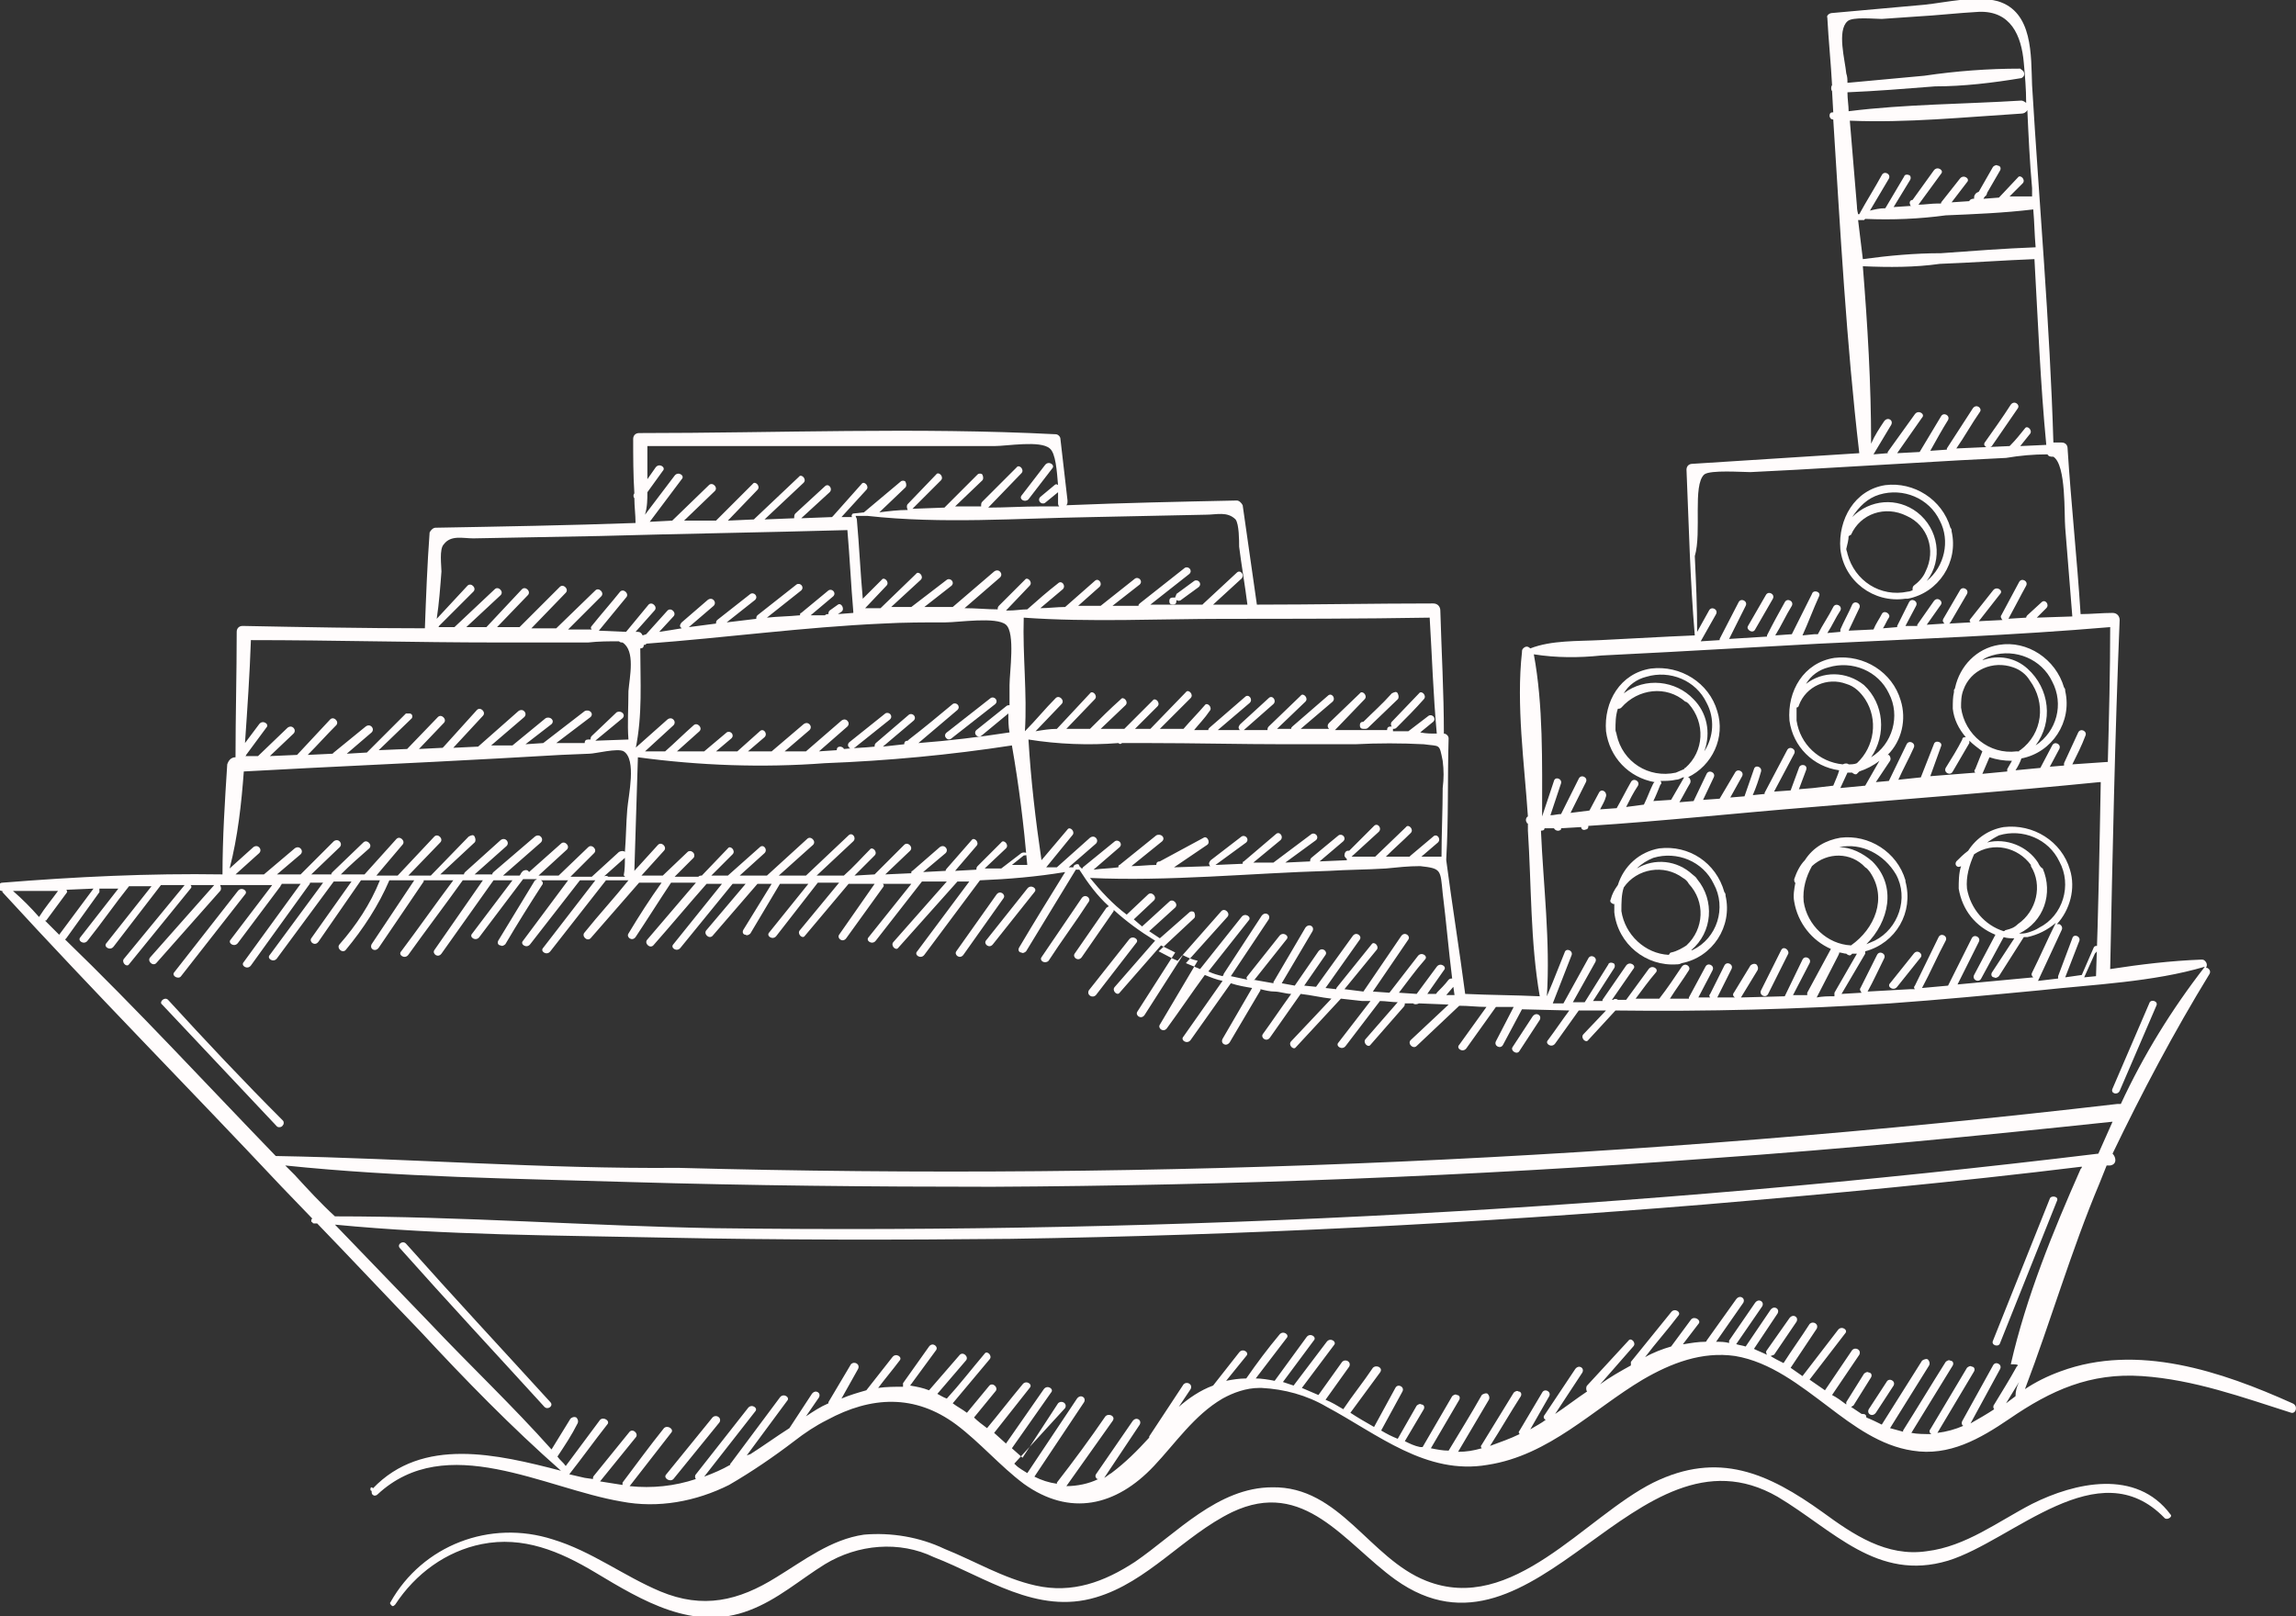 <?xml version="1.0" encoding="utf-8"?>
<!-- Generator: Adobe Illustrator 23.0.6, SVG Export Plug-In . SVG Version: 6.00 Build 0)  -->
<svg version="1.1" id="Layer_1" xmlns="http://www.w3.org/2000/svg" xmlns:xlink="http://www.w3.org/1999/xlink" x="0px" y="0px"
	 viewBox="0 0 194 136.6" style="enable-background:new 0 0 194 136.6;" xml:space="preserve">
<rect x="0" y="0" width="194" height="136.6" fill="#333333" stroke="none"/>
<style type="text/css">
	.st0{fill:#FFFCFC;}
</style>
<title>2</title>
<g id="_12">
	<path class="st0" d="M193.7,118.6c-6-2.7-13.1-5.1-19.6-2.7c-1.1,0.4-2.1,0.9-3,1.5c2.2-5.8,3.9-11.7,6.3-17.4
		c0.2-0.5,0.4-1,0.6-1.5h0.3c0.6-0.1,0.5-0.7,0.2-1c2.5-5.2,5.2-10.3,8.2-15.2c0.1-0.2,0-0.4-0.2-0.5c0,0,0,0-0.1,0
		c0.1-0.2,0.1-0.4-0.1-0.6c-0.1-0.1-0.2-0.1-0.3-0.1c-2.6,0.1-5.1,0.4-7.7,0.8c0.2-9.8,0.4-19.7,0.8-29.5c0-0.3-0.2-0.6-0.6-0.6
		c-0.9,0-1.8,0.1-2.7,0.1c-0.3-4.7-0.8-9.3-1.1-14c0-0.3-0.2-0.5-0.5-0.5c0,0,0,0,0,0h-0.7c-0.3-10.1-1.2-20.2-1.8-30.2
		c-0.1-2.5,0.1-6.2-2.9-7.1c-1.9-0.5-4.3,0.1-6.2,0.3l-7.8,0.7c-0.2,0-0.5,0.2-0.4,0.4c0.1,1.9,0.3,3.8,0.4,5.7
		c-0.1,0.1-0.1,0.4,0,0.5l0.1,1.8h-0.1c-0.3,0-0.3,0.6,0.1,0.6l0,0c0.6,9.4,1.1,18.8,2.2,28.2L143,39.2c-0.3,0-0.5,0.2-0.5,0.5
		c0,0,0,0,0,0c0.2,4.7,0.3,9.3,0.7,14l-2.2,0.1l-5.8,0.3c-1.9,0.1-4.1,0-5.9,0.7l0,0c-0.2-0.2-0.4-0.2-0.6,0
		c-0.1,0.1-0.1,0.2-0.1,0.3c-0.5,4.5,0.2,9.4,0.5,13.9c-0.2,0.1-0.2,0.4-0.1,0.5c0,0.1,0.1,0.1,0.1,0.1c0,0.2,0,0.4,0,0.6
		c0.3,4.6,0.2,9.4,1,14c-2.1-0.1-4.2-0.1-6.3-0.2c-0.5-3.8-1.1-7.5-1.6-11.3c0,0,0-0.1,0-0.1c0.2-3.4,0.1-6.8,0.2-10.2
		c0-0.2-0.2-0.4-0.4-0.4c0,0,0,0,0,0l0,0c0-3.5-0.2-6.9-0.3-10.4c0-0.3-0.2-0.6-0.6-0.6c-5,0-10,0.1-14.9,0.1l0,0
		c-0.4-2.8-0.8-5.6-1.2-8.4c-0.1-0.2-0.3-0.4-0.5-0.4c-4.8,0.1-9.6,0.2-14.4,0.4c0.1-0.1,0.1-0.2,0.1-0.4c-0.2-1.7-0.4-3.5-0.6-5.2
		c0-0.2-0.2-0.4-0.4-0.4c-11.7-0.6-23.5-0.1-35.2-0.1c-0.3,0-0.5,0.2-0.5,0.5c0,1.5,0,3,0.1,4.6l0,0c-0.1,0.1-0.1,0.3,0,0.4
		c0,0,0,0,0,0c0,0.7,0.1,1.4,0.1,2.1c-5.6,0.2-11.3,0.3-16.9,0.4c-0.2,0-0.4,0.2-0.5,0.4c-0.2,2.7-0.3,5.4-0.4,8.1
		c-5.1,0-10.3-0.1-15.4-0.2c-0.3,0-0.5,0.2-0.5,0.5C20,57,19.9,60.5,19.9,64l0,0c-0.4,0-0.6,0.3-0.7,0.6c-0.2,3.1-0.4,6.2-0.4,9.3
		c-6.2-0.1-12.4,0.2-18.6,0.7c-0.4,0-0.5,0.7,0,0.7l0,0c0,0.1,0,0.1,0.1,0.2C8,83.9,16,92,23.8,100.3l2.6,2.7l0,0
		c-0.1,0-0.1,0.1-0.1,0.2c0,0.1,0.1,0.1,0.1,0.1l0,0c0,0.1,0.1,0.1,0.2,0.1h0.2c2.9,3,5.8,6.1,8.7,9.1c3.8,4.1,7.7,8.1,11.9,11.8
		c-5.4-1.4-11.7-2.9-15.9,1.5c0-0.1-0.1-0.1-0.1-0.1c-0.1,0-0.1,0.1-0.1,0.2c0,0.1,0.1,0.1,0.1,0.1c0,0.2,0,0.3,0.2,0.4
		c0.1,0,0.2,0,0.3-0.1c5.8-5.4,14.1-0.5,20.6,0.6c3.1,0.6,6.3,0,9.1-1.4c1.9-1.1,3.8-2.4,5.5-3.7l0,0c0.9-0.7,1.8-1.3,2.8-1.8
		c3.7-2,7.4-2.2,10.9,0.4c2,1.5,3.7,3.5,5.7,5c3.9,2.8,7.8,1.9,11-1.5c1.8-1.9,3.4-4.3,5.8-5.7c0.9-0.5,2-0.9,3.1-0.9
		c0.1,0,0.1,0,0.2,0c1.9,0.1,3.8,0.6,5.5,1.6c4.3,2.3,8.4,5.8,13.6,4.9c5.2-0.8,8.9-4.7,13.1-7.2c2.4-1.4,5-2.4,7.8-2
		c3,0.5,5.5,2.5,7.9,4.3c2.1,1.6,4.4,3.3,7.1,3.7c3.1,0.5,5.7-1,8.2-2.7c3.5-2.4,6.8-3.9,11.2-3.6s8.5,1.8,12.6,3.1
		C194,119.5,194.2,118.8,193.7,118.6z M156.1,7.8c2.4-0.1,4.9-0.3,7.4-0.5c2.4,0,4.9-0.3,7.3-0.7c0.2-0.1,0.3-0.3,0.2-0.5
		c0-0.1-0.2-0.2-0.3-0.3c-2.7,0-5.4,0.2-8.1,0.6c-2.2,0.2-4.3,0.4-6.5,0.6c0-0.3,0-0.5-0.1-0.8c-0.1-1.1-0.8-3.6,0.1-4.4
		c0.4-0.4,2.3-0.2,2.9-0.2l2.9-0.2c1.8-0.1,3.5-0.3,5.3-0.4c2.7-0.1,3.6,2,3.8,4.3c0.1,1.1,0.2,2.2,0.2,3.4
		c-0.1-0.1-0.3-0.2-0.4-0.2c-4.8,0.3-9.8,0.3-14.6,0.9C156.2,8.9,156.1,8.4,156.1,7.8z M156.9,17.4c-0.2-2.4-0.4-4.8-0.6-7.2
		c4.8,0.2,9.7-0.3,14.5-0.6c0.2,0,0.4-0.1,0.5-0.3c0.1,2.2,0.2,4.4,0.4,6.6c0,0.2,0,0.4,0,0.7c-0.6,0-1.3,0-1.9,0l1.1-1.1
		c0.3-0.3-0.2-0.8-0.4-0.5l-1.6,1.7l-1.3,0.1c0-0.1,0.1-0.1,0.1-0.2c0.1,0,0.2-0.2,0.2-0.3l1.1-1.9c0.1-0.2,0-0.4-0.2-0.4
		c-0.1-0.1-0.3,0-0.4,0.1l-1.2,2.1l-0.2,0.1c-0.1,0.1-0.2,0.2-0.2,0.4c0,0,0,0,0,0.1l0,0h-0.1c-0.1,0-0.3,0.1-0.3,0.2l-1.5,0.1
		l1.3-1.7c0.3-0.3-0.3-0.7-0.6-0.3l-1.5,1.9c0,0-0.1,0.1-0.1,0.2h-0.3c-0.5,0-1.1,0.1-1.6,0.1l1.9-2.6c0.3-0.3-0.3-0.7-0.6-0.3
		l-1.8,2.5c-0.2,0-0.3,0.2-0.2,0.4c0,0,0,0.1,0.1,0.1l-1.5,0.1c0.5-0.8,0.9-1.5,1.4-2.3c0.1-0.2,0-0.4-0.1-0.4
		c-0.2-0.1-0.4,0-0.4,0.1l-1.6,2.7c-0.5,0-0.9,0.1-1.3,0.2l1.6-2.7c0.2-0.4-0.4-0.7-0.6-0.3c-0.6,1.1-1.3,2.2-1.9,3.3l0,0H157
		C156.9,17.7,156.9,17.5,156.9,17.4z M157,18.6h0.1h0.1h0.1h0.1h0.1l0,0c0,0,0.1-0.1,0.1-0.1c2.3,0.1,4.6,0,6.8-0.3
		c2.4-0.1,4.9-0.2,7.4-0.5c0.1,1.1,0.1,2.1,0.2,3.2c-2.6,0.1-5.3,0.3-8,0.5c-2.2,0-4.4,0.2-6.6,0.5L157,18.6z M157.4,22.5
		c2.2,0.1,4.4,0.1,6.5-0.2c2.7-0.1,5.4-0.3,8-0.4c0.3,5.3,0.5,10.5,1,15.7l-2.2,0.1l0.8-1c0.3-0.3-0.2-0.8-0.4-0.5
		c-0.4,0.5-0.8,1-1.2,1.4c0,0,0,0-0.1,0.1l-4.5,0.2c0.7-1,1.3-2.1,2-3.1c0.2-0.3-0.3-0.7-0.6-0.3c-0.7,1.1-1.5,2.3-2.2,3.4
		c0,0,0,0.1,0,0.1l-1.4,0.1c0.5-0.9,1-1.8,1.5-2.6c0.2-0.4-0.4-0.7-0.6-0.3l-1.8,3l-1.9,0.1l2.1-3c0.3-0.3-0.3-0.7-0.6-0.3l-2.3,3.2
		c0,0,0,0.1,0,0.1l-1.2,0.1l1.5-2.5c0.2-0.4-0.3-0.7-0.6-0.3c-0.4,0.6-0.8,1.2-1.1,1.9C158.1,32.4,157.8,27.5,157.4,22.5L157.4,22.5
		z M144,40.1c0.5-0.4,3.2-0.2,3.9-0.2l3.9-0.2l6.9-0.4l6.9-0.4l3.9-0.2c1.2-0.2,2.3-0.3,3.5-0.3c0.1,0.2,0.3,0.2,0.5,0.2
		c1.1,0.7,0.9,4.9,1,6c0.2,2.5,0.4,5,0.6,7.5l0,0l-3,0.1l0.8-0.8c0.3-0.3-0.1-0.8-0.4-0.5l-1.2,1.1c0,0-0.1,0.1-0.1,0.2l-1.6,0.1
		h0.1c0.5-0.9,1-1.9,1.5-2.8c0.2-0.4-0.4-0.7-0.6-0.3l-1.5,2.8c-0.1,0.1,0,0.3,0.1,0.4l-2,0.1l1.8-2.3c0.3-0.3-0.3-0.7-0.6-0.3
		l-1.9,2.4c-0.1,0.1-0.1,0.2,0,0.3l-1.8,0.1c0,0,0.1-0.1,0.1-0.1l1.4-2.4c0.2-0.4-0.4-0.7-0.6-0.3l-1.4,2.4c-0.1,0.2,0,0.3,0.1,0.4
		c0,0,0,0,0,0l-1.5,0.1l1.2-1.7c0.2-0.3-0.3-0.7-0.6-0.3c-0.5,0.7-0.9,1.3-1.4,2c0,0,0,0.1,0,0.1h-1c0.3-0.6,0.6-1.1,0.9-1.7
		c0.2-0.4-0.4-0.7-0.6-0.3l-1,2c0,0,0,0.1,0,0.1l-1.2,0.1c0.2-0.3,0.3-0.6,0.5-0.9s-0.4-0.7-0.6-0.3s-0.5,0.8-0.7,1.3l-2.1,0.1
		c0.3-0.6,0.6-1.3,0.9-1.9c0.2-0.4-0.4-0.7-0.6-0.3c-0.3,0.7-0.7,1.4-1,2.1c0,0,0,0.1,0,0.2l-1.1,0.1c0.4-0.6,0.7-1.3,1.1-1.9
		c0.2-0.4-0.4-0.7-0.6-0.3c-0.4,0.8-0.9,1.5-1.3,2.3h-0.3l-1,0.1c0.5-1.1,0.9-2.2,1.4-3.3c0.2-0.4-0.5-0.6-0.6-0.2l-1.7,3.4
		l-1.4,0.1c0.5-0.8,0.9-1.7,1.4-2.5c0.2-0.4-0.4-0.7-0.6-0.3c-0.5,0.9-1,1.8-1.5,2.8c0,0,0,0.1,0,0.1l-3.2,0.2l1.4-2.8
		c0.2-0.4-0.4-0.7-0.6-0.3l-1.6,3.1c0,0,0,0.1,0,0.1l-1.6,0.1l1.3-2.3c0.2-0.4-0.4-0.7-0.6-0.3l-1,1.8c0-2.1-0.1-4.3-0.2-6.4
		C143.8,45,143,41,144,40.1z M129.6,55.3c1.9,0.3,3.8,0.3,5.7,0.1l5.8-0.3l12.6-0.7c8.2-0.4,16.4-0.7,24.6-1.4
		c0,3.8-0.1,7.6-0.2,11.4h-0.1l-2.9,0.2c0.4-0.8,0.8-1.6,1.1-2.4c0.2-0.4-0.4-0.7-0.6-0.3c-0.4,0.9-0.8,1.7-1.2,2.6
		c0,0.1,0,0.2,0,0.2l-1.2,0.1l0.8-1.5c0.2-0.4-0.4-0.7-0.6-0.3c-0.3,0.6-0.7,1.3-1,1.9l-2.1,0.2c0.2-0.3,0.4-0.7,0.5-1l0,0
		c2.6-0.5,4.3-3.1,3.7-5.7c0-0.1,0-0.2-0.1-0.3c-0.7-2.4-3.1-4-5.5-3.6c-1.9,0.3-3.3,1.8-3.7,3.6c0,0.1-0.1,0.2-0.1,0.2
		c0,0.1,0,0.1,0,0.2c-0.1,0.4-0.1,0.9-0.1,1.3c0,0,0,0,0,0.1l0,0c0.1,0.9,0.5,1.7,1.1,2.4c-0.1,0-0.3,0-0.3,0.2
		c-0.4,0.8-0.9,1.6-1.4,2.4c-0.2,0.4,0.4,0.7,0.6,0.3l1.4-2.4c0-0.1,0-0.1,0-0.2c0.3,0.3,0.7,0.6,1.1,0.9l-0.6,1.5
		c-0.1,0.1-0.1,0.2,0,0.3l-3.8,0.3l0.9-2.5c0.2-0.4-0.5-0.6-0.6-0.2l-1.1,2.8l-1.9,0.2c0.4-0.9,0.9-1.8,1.3-2.7
		c0.2-0.4-0.4-0.7-0.6-0.3l-1.5,3.1l-1.1,0.1l1.2-1.8c0.1-0.2,0-0.4-0.1-0.5c0,0-0.1,0-0.1,0c1.2-1.2,1.6-3,1.1-4.6
		c-0.7-2.4-3.1-3.9-5.6-3.6c-2.6,0.4-4,2.8-3.8,5.3l0,0l0,0c0.3,2.2,2,3.9,4.2,4.2c-0.1,0.4-0.3,0.8-0.5,1.3l-1.7,0.2l-1.2,0.1
		c0.2-0.5,0.4-1.1,0.6-1.6s-0.5-0.6-0.6-0.2l-0.7,1.9l-1.4,0.1l1.7-3.2c0.2-0.4-0.4-0.7-0.6-0.3l-1.9,3.6c0,0,0,0.1,0,0.1l-1,0.1
		c0.3-0.7,0.5-1.3,0.7-2c0.1-0.4-0.5-0.6-0.6-0.2l-0.8,2.3l-1.2,0.1l1-1.8c0.2-0.4-0.4-0.7-0.6-0.3l-1.3,2.2l-1.4,0.1l0.9-1.9
		c0.2-0.4-0.4-0.7-0.6-0.3l-1.1,2.3l-1.2,0.1c0.3-0.5,0.6-1.1,0.9-1.6c0.1-0.2,0-0.4-0.1-0.5c0,0,0,0-0.1,0c2.1-1,3.2-3.4,2.5-5.6
		c-0.7-2.4-3.1-3.9-5.6-3.6c-2.6,0.4-4,2.8-3.8,5.3l0,0l0,0c0.3,2.2,1.9,3.9,4.1,4.3c0,0-0.1,0.1-0.1,0.1c-0.3,0.6-0.5,1.2-0.8,1.8
		l-1.5,0.2c0.3-0.6,0.6-1.2,1-1.8c0.2-0.4-0.4-0.7-0.6-0.3c-0.4,0.7-0.8,1.5-1.2,2.2l-1.4,0.1c0.2-0.4,0.4-0.7,0.5-1.1
		s-0.4-0.7-0.6-0.3l-0.8,1.5l-1.6,0.2l1.3-2.6c0.2-0.4-0.4-0.7-0.6-0.3l-1.5,3c-0.3,0-0.6,0.1-0.9,0.1c0.3-0.9,0.6-1.8,0.9-2.7
		c0.1-0.4-0.5-0.6-0.6-0.2l-1,3C130.3,64.4,130.4,59.6,129.6,55.3z M176.9,80.1l-1,2.3l-1.4,0.2l1.2-3.1c0.1-0.4-0.5-0.6-0.6-0.2
		l-1.2,3.2c0,0,0,0.1,0,0.2l-1.7,0.2l0,0l2-4.3c0.1-0.2,0-0.4-0.2-0.5c-0.1,0-0.1,0-0.2,0c1.1-1.2,1.6-3,1.1-4.6
		c-0.7-2.4-3.1-3.9-5.6-3.6c-1.2,0.2-2.3,0.9-3,2c-0.4,0.3-0.7,0.6-1,0.9c-0.2,0.3,0.1,0.6,0.4,0.4c-0.2,0.6-0.2,1.3-0.2,1.9l0,0
		l0,0c0.3,1.8,1.4,3.2,3.1,3.9l-1.8,3.4c-0.2,0.4,0.4,0.7,0.6,0.3l1.9-3.5c0.3,0.1,0.6,0.1,0.9,0.1l-1.9,2.9c-0.1,0.2,0,0.4,0.2,0.4
		c0.1,0.1,0.3,0,0.4-0.1l2.1-3.3h0.3c0.9-0.2,1.7-0.6,2.4-1.2c-0.7,1.4-1.3,2.8-2,4.2c-0.1,0.2,0,0.3,0.1,0.4
		c-2.1,0.2-4.3,0.4-6.4,0.6l1.8-3.6c0.2-0.4-0.4-0.7-0.6-0.3l-2,4l-2.2,0.2c0.7-1.3,1.3-2.7,2-4c0.2-0.4-0.4-0.7-0.6-0.3l-2,4.1
		c-0.1,0.1-0.1,0.2,0,0.3h-0.4l-3.6,0.2l0,0c0.5-0.9,0.9-1.8,1.4-2.8c0.2-0.4-0.4-0.7-0.6-0.3l-1.4,2.8c-0.1,0.1,0,0.3,0.1,0.4
		l-1.7,0.1l2-3.4c0-0.1,0-0.1,0-0.2c2.6-0.7,4.1-3.3,3.4-5.9c0,0,0-0.1,0-0.1c-0.7-2.4-3.1-3.9-5.5-3.6c-1.2,0.2-2.3,0.8-3,1.9
		c-0.4,0.4-0.7,1-0.9,1.6c0,0.1,0,0.3,0.1,0.3c-0.1,0.5-0.2,1.1-0.1,1.6l0,0l0,0c0.3,1.8,1.5,3.3,3.1,4l0,0l-2,3.7
		c0,0.1,0,0.1,0,0.2h-1.2l1.4-2.7c0.2-0.4-0.4-0.7-0.6-0.3l-1.5,3.1l0,0l-3.7,0.1l0,0l1.4-2.3c0.1-0.2,0-0.4-0.1-0.5
		c-0.2-0.1-0.4,0-0.5,0.1l-1.4,2.3c-0.1,0.1-0.1,0.3,0.1,0.4h-1.5c0.4-0.8,0.8-1.6,1.2-2.4c0.2-0.4-0.4-0.7-0.6-0.3l-1.2,2.4
		c-0.1,0.1-0.1,0.2,0,0.3h-1c0.4-0.8,0.8-1.5,1.2-2.3c0.2-0.4-0.4-0.7-0.6-0.3l-1.4,2.6c0,0,0,0.1,0,0.1h-1.6
		c0.5-0.8,1.1-1.6,1.6-2.4c0.2-0.3-0.3-0.7-0.6-0.3c-0.6,0.9-1.2,1.8-1.9,2.7h-2c0.6-0.8,1.1-1.5,1.7-2.2c0.3-0.3-0.3-0.7-0.6-0.3
		l-1.9,2.6h-0.7c-0.1-0.1-0.3-0.1-0.4,0h-0.1l1.8-2.6c0.3-0.3-0.3-0.7-0.6-0.3l-2,2.9c0,0,0,0,0,0.1h-0.8l1.8-2.8
		c0.1-0.2,0-0.4-0.1-0.4c-0.2-0.1-0.4,0-0.4,0.1c-0.7,1.1-1.3,2.1-2,3.2h-1l1.9-3.4c0.2-0.4-0.4-0.7-0.6-0.3l-2.1,3.8h-0.9l1.6-4.1
		c0.1-0.4-0.5-0.6-0.6-0.2l-1,2.5l0,0l-0.5,1.2c0.3-4.6-0.3-9.4-0.5-14c0.1,0,0.3,0,0.3-0.2h0.8c0.1,0.2,0.4,0.3,0.6,0.1
		c0,0,0-0.1,0-0.1l1.7-0.1c0,0.2,0.2,0.3,0.4,0.2c0.1,0,0.2-0.1,0.2-0.2v-0.1c6.3-0.4,12.7-1.1,19-1.6c8.1-0.7,16.2-1.3,24.2-2.1
		h0.1c-0.1,5.5-0.2,10.9-0.4,16.4l-1,0.1l0.9-2C177.7,79.9,177,79.8,176.9,80.1z M172.2,72.9c-0.9-1.4-2.7-2.1-4.3-1.7
		c0.3-0.2,0.6-0.4,1-0.6c2-0.6,4.2,0.3,5.1,2.2c1.1,2,0.3,4.6-1.7,5.6c-0.3,0.2-0.6,0.3-0.9,0.4c-0.3,0.1-0.5,0.1-0.8,0.1
		c2.1-1,2.9-3.4,2-5.5C172.4,73.3,172.3,73.1,172.2,72.9z M169.5,78.6c-0.1,0-0.1,0.1-0.2,0.1c-1.6-0.5-2.8-1.9-3.1-3.6
		c-0.1-1,0.2-2,0.6-2.9c1.6-1.1,3.7-0.6,4.8,0.9c0,0,0,0,0,0.1c1,1.6,0.5,3.8-1.1,4.9C170.2,78.4,169.9,78.5,169.5,78.6z M158,73.7
		c1.5,2.2,0.4,4.8-1.6,6.2c-2-0.1-3.7-1.7-4-3.7c-0.1-1.1,0.2-2.1,0.7-3c1.3-1.2,3.3-1.2,4.5,0.1C157.8,73.4,157.9,73.6,158,73.7z
		 M155.4,71.6c1.9-0.4,3.8,0.6,4.8,2.3c1.1,2,0.2,4.6-1.8,5.6c-0.2,0.1-0.5,0.2-0.7,0.3c1.9-1.9,2.6-4.9,0.5-7
		C157.4,72.1,156.4,71.6,155.4,71.6z M155.4,80.5c0.2,0,0.4,0.1,0.6,0.1c0.1,0.1,0.3,0.2,0.4,0.1c0,0,0,0,0,0l0.1-0.1h0.4l-1.9,3.3
		c0,0.1,0,0.2,0,0.3c-0.5,0-1,0-1.5,0.1l1.8-3.5C155.4,80.6,155.4,80.6,155.4,80.5z M140.3,66c0.4,0,0.9,0,1.3-0.1
		c0.2,0,0.4-0.1,0.6-0.2c0,0,0.1,0,0.1,0l-1.1,1.9l-1.5,0.1c0.2-0.4,0.4-0.9,0.6-1.4C140.4,66.3,140.4,66.1,140.3,66z M143.1,59.1
		c-1.5-1.6-4.1-1.9-5.9-0.5c0.4-0.7,1.1-1.2,1.9-1.4c2-0.6,4.2,0.3,5.1,2.2c0.7,1.3,0.6,2.9-0.2,4.1
		C144.6,61.9,144.2,60.2,143.1,59.1z M142.7,59.5c1.4,1.6,1.3,4-0.3,5.4c0,0-0.1,0-0.1,0.1c-0.2,0.1-0.5,0.2-0.7,0.3
		c-2.3,0.5-4.5-0.9-5-3.2c0-0.1-0.1-0.3-0.1-0.4c0-0.6,0-1.2,0.2-1.8c0.1,0,0.2,0,0.3-0.1c1.4-1.6,3.8-1.9,5.4-0.5
		C142.5,59.3,142.6,59.4,142.7,59.5z M157.6,59.1c1.1,1.7,0.8,4-0.7,5.4c-0.2,0.1-0.5,0.1-0.7,0.1c-0.1-0.1-0.3-0.1-0.5,0
		c0,0,0,0,0,0c-2-0.2-3.6-1.7-3.9-3.7c0-0.4,0-0.7,0-1.1c0.1,0,0.2-0.1,0.2-0.2c0.6-1.6,2.4-2.4,4-1.8
		C156.7,58,157.2,58.5,157.6,59.1L157.6,59.1z M152.6,57.8c0.4-0.7,1.1-1.2,1.9-1.4c2-0.6,4.2,0.3,5.1,2.2c1,1.9,0.3,4.3-1.5,5.4
		c1.3-1.9,1.1-4.5-0.6-6.1C156,56.7,154,56.7,152.6,57.8L152.6,57.8z M156.1,65.3c0.1,0,0.3,0,0.4,0c0.1,0.1,0.3,0.2,0.4,0.1
		c0,0,0,0,0,0l0.2-0.2c0.6-0.2,1.2-0.5,1.7-0.9l-1.2,2.1l-2.1,0.2L156.1,65.3z M171.5,57.5c1.4,1.9,1.1,4.5-0.8,5.9
		c0,0-0.1,0-0.1,0.1l0,0h-0.1h-0.1c-2.3,0.3-4.4-1.4-4.7-3.7c0-0.5,0-1,0.2-1.5c0.6-1.7,2.5-2.5,4.2-1.9
		C170.7,56.6,171.2,57,171.5,57.5L171.5,57.5z M167.5,55.8c0.2-0.2,0.5-0.3,0.8-0.4c2-0.6,4.2,0.3,5.1,2.2c1,1.9,0.4,4.2-1.4,5.4
		c1.5-2,1.2-4.8-0.7-6.5C170.3,55.6,168.9,55.3,167.5,55.8L167.5,55.8z M167.5,65.4l0.6-1.4c0.6,0.2,1.2,0.3,1.9,0.3l-0.4,0.7
		c0,0.1,0,0.2,0,0.2L167.5,65.4L167.5,65.4z M122.9,84.1h-0.7l0.6-0.7L122.9,84.1z M121.9,75.5c0.3,2.4,0.5,4.8,0.8,7.2
		c-0.1,0-0.2,0-0.3,0.1c-0.3,0.4-0.7,0.8-1,1.1c0,0,0,0.1-0.1,0.1h-0.7l1.4-2c0.3-0.3-0.3-0.7-0.6-0.3l-1.7,2.3l-1.5-0.1
		c0.7-0.9,1.4-1.9,2.2-2.8c0.3-0.3-0.3-0.7-0.6-0.3l-2.4,3.1l-1.4-0.1l3-4.4c0.2-0.3-0.3-0.7-0.6-0.3l-3.2,4.7l-1.6-0.2l2.7-3.3
		c0.3-0.3-0.2-0.8-0.4-0.5l-2.9,3.6c0,0-0.1,0.1-0.1,0.2l-0.9-0.1l2.9-4.1c0.2-0.3-0.3-0.7-0.6-0.3l-3.1,4.3l-1-0.1l1.8-2.6
		c0.2-0.3-0.3-0.7-0.6-0.3l-2,2.9l-1.1-0.2l2.6-4.4c0.2-0.4-0.3-0.7-0.6-0.3l-2.7,4.6c0,0,0,0.1,0,0.1c-0.6-0.1-1.1-0.2-1.7-0.3h0.1
		l2.7-3.4c0.3-0.3-0.3-0.7-0.6-0.3l-2.7,3.4c-0.1,0.1-0.1,0.2,0,0.3c-0.5-0.1-0.9-0.2-1.4-0.3l3.2-4.8c0.2-0.4-0.3-0.7-0.6-0.3
		l-3.2,4.9c0,0,0,0.1-0.1,0.2c-0.4-0.1-0.8-0.2-1.2-0.4l3.4-4.3c0.3-0.3-0.3-0.7-0.6-0.3l-3.5,4.4l-1.2-0.5l3.5-3.9
		c0.3-0.3-0.2-0.8-0.5-0.5l-3.7,4.2c-0.5-0.2-1-0.5-1.6-0.8l3-2.8c0.1-0.1,0.1-0.3,0-0.5c-0.1-0.1-0.3-0.1-0.4,0L98,79.3
		c-0.3-0.2-0.6-0.4-0.9-0.6l2.2-2c0.3-0.3-0.2-0.8-0.5-0.5l-2.3,2.1l-0.7-0.6l1.7-1.6c0.3-0.3-0.2-0.8-0.5-0.5l-1.8,1.7
		c-1.2-0.9-2.2-2-3.1-3.1c6.7,0.3,13.5-0.4,20.2-0.6c1.6-0.1,3.2-0.1,4.8-0.2c1-0.1,1.9-0.2,2.9-0.2
		C121.8,73.4,121.7,73.5,121.9,75.5L121.9,75.5z M121.9,64.3c0.1,0.8,0.1,1.5,0,2.3c0,1.9-0.1,3.9-0.1,5.8h-1.7l1.4-1.2
		c0.3-0.3-0.1-0.8-0.4-0.5l-1.9,1.6c0,0-0.1,0.1-0.1,0.1h-2c0.7-0.7,1.4-1.3,2.1-2c0.3-0.3-0.2-0.8-0.4-0.5l-2.6,2.5l0,0h-2l2.3-2.1
		c0.3-0.3-0.1-0.8-0.4-0.5l-2.1,2.1h-0.1c-0.2,0-0.3,0.2-0.3,0.4c0,0.1,0.1,0.2,0.2,0.3v0.1l-2.3,0.1l2-1.7c0.3-0.3-0.1-0.7-0.4-0.5
		l-2.3,1.9c-0.1,0.1-0.1,0.2-0.1,0.3l-2.1,0.1l2.6-1.9c0.3-0.3-0.1-0.7-0.4-0.5l-3.2,2.4l0,0h-1.2h-0.5l2.3-1.9
		c0.3-0.3-0.1-0.8-0.4-0.5l-2.7,2.3c-0.1,0-0.1,0.1-0.1,0.2l-2.3,0.1l2.6-1.9c0.3-0.3-0.1-0.7-0.4-0.5l-2.6,2
		c-0.1,0.1-0.2,0.3-0.1,0.4c0,0,0,0.1,0.1,0.1l-3.1,0.1l2.8-1.9c0.3-0.2,0-0.8-0.3-0.6L98,72.8c-0.2,0-0.3,0.1-0.3,0.3c0,0,0,0,0,0
		c-0.7,0-1.4,0.1-2.1,0.1l2.6-2.1c0.3-0.3-0.1-0.7-0.5-0.5l-3.1,2.5c-0.1,0-0.1,0.1-0.1,0.2c-0.7,0.1-1.4,0.1-2.1,0.2l2.2-1.9
		c0.3-0.3-0.1-0.7-0.4-0.5l-2.7,2.2c0,0,0,0.1-0.1,0.1l-0.2-0.2C91.2,73,91,73,90.8,73.1c-0.1,0.1-0.1,0.1-0.1,0.2h-0.4l2.3-2
		c0.3-0.3-0.1-0.8-0.5-0.5l-2.8,2.5h-0.9l2.2-2.7c0.3-0.3-0.2-0.8-0.4-0.5L88,72.7c-0.5-3.4-0.9-6.8-1.1-10.2
		c2.5,0.4,5.1,0.5,7.6,0.3c0.1,0.1,0.2,0.1,0.3,0H97c3.9,0,7.8,0.1,11.7,0.1h5.8c1.9-0.1,3.9-0.1,5.8,0
		C121.7,63.1,121.6,62.8,121.9,64.3z M86.3,72.1l-1.7,1.3h-1.4l1.8-1.7c0.3-0.3-0.2-0.8-0.4-0.5l-2,2c-0.1,0.1-0.1,0.2-0.1,0.3
		l-1.8,0.1l1.8-2.1c0.3-0.3-0.2-0.8-0.4-0.5l-2.1,2.4c0,0-0.1,0.1-0.1,0.2l-1.9,0.1l1.9-1.6c0.3-0.3-0.1-0.8-0.5-0.5l-2.3,2
		c-0.1,0-0.1,0.1-0.1,0.2l-2.2,0.1l2.1-2c0.3-0.3-0.2-0.8-0.5-0.5L74,73.8c0,0-0.1,0.1-0.1,0.1L72.2,74c0.6-0.6,1.1-1.1,1.7-1.7
		c0.3-0.3-0.2-0.8-0.4-0.5c-0.7,0.7-1.4,1.5-2.2,2.2H69l3.1-2.9c0.3-0.3-0.1-0.8-0.4-0.5l-3.6,3.4H68h-2.2l2.9-2.6
		c0.3-0.3-0.2-0.8-0.5-0.5l-3.4,3.1h-2.3l2.1-1.9c0.3-0.3-0.1-0.8-0.4-0.5l-2.7,2.4h-1.4l1.8-1.8c0.3-0.3-0.2-0.8-0.4-0.5L59.3,74
		l0,0c-0.1,0-0.2,0-0.3,0.1h-2l1.6-1.6c0.1-0.1,0.1-0.4-0.1-0.5c-0.1-0.1-0.3-0.1-0.4,0l-2.1,2h-1.8l1.9-2.1
		c0.3-0.3-0.2-0.8-0.5-0.5l-2,2.2c0.1-3.2,0.2-6.4,0.3-9.6c5.2,0.7,10.5,0.9,15.8,0.5c5.3-0.2,10.6-0.7,15.8-1.5
		c0.6,3.4,1,6.7,1.3,10.1h-1.3l1-0.8C87.1,72.3,86.7,71.9,86.3,72.1z M54.1,54.8c0.2,0,0.3-0.1,0.3-0.3c0.1,0,0.2,0,0.2-0.1
		c6.7-0.5,13.3-1.4,20-1.7c1.8-0.1,3.5-0.1,5.3-0.1c1.1,0,4.3-0.5,5.1,0.2s0.3,4,0.3,5.1c0,0.6,0,1.1,0,1.7c-0.1,0-0.2,0-0.3,0.1
		l-2.5,2c-0.3,0.3,0.1,0.7,0.4,0.5l2.3-1.9c0,0.6,0,1.1,0.1,1.6c-2.6,0.4-5.1,0.7-7.7,0.9l3.3-2.8c0.3-0.3-0.1-0.7-0.4-0.5
		c-1.2,1-2.4,2-3.7,3l-0.1,0.1l0,0c-0.2,0-0.3,0.1-0.3,0.3l-1.8,0.2l2.6-2.2c0.3-0.3-0.1-0.7-0.4-0.5l-2.8,2.4
		c-0.1,0.1-0.1,0.2-0.1,0.3c-0.9,0.1-1.7,0.1-2.6,0.2c0-0.1-0.2-0.2-0.3-0.2c-0.2,0-0.3,0.1-0.3,0.3l-1.5,0.1l2.4-2.1
		c0.3-0.3-0.1-0.8-0.5-0.5l-3,2.6c-0.6,0-1.2,0-1.8,0l2.1-1.8c0.3-0.3-0.1-0.8-0.5-0.5l-2.7,2.3h-2l1.4-1.2c0.3-0.3-0.1-0.8-0.4-0.5
		l-1.9,1.7h-1.8l1.3-1.1c0.3-0.3-0.1-0.7-0.4-0.5l-1.9,1.6h-2.3l1.9-1.7c0.3-0.3-0.2-0.8-0.5-0.5c-0.8,0.7-1.6,1.5-2.4,2.2h-1.7
		l2.4-2.2c0.3-0.3-0.1-0.8-0.5-0.5l-2.7,2.4v0.1C54.3,60.4,54.1,57.6,54.1,54.8z M120.8,52.2c0.2,3.3,0.3,6.5,0.6,9.8
		c-0.5,0-0.9,0-1.4-0.1l1.1-0.9c0.3-0.3-0.1-0.7-0.4-0.5l-1.7,1.3h-1.3c0-0.1,0-0.1,0-0.2c0.1,0,0.2,0,0.3-0.1
		c0.8-0.8,1.6-1.6,2.3-2.4c0.3-0.3-0.2-0.8-0.4-0.5l-2.3,2.4c-0.1,0.1-0.1,0.3,0,0.4h-0.1c-0.2,0-0.3,0.1-0.3,0.3c0,0,0,0,0,0
		c-1.5,0-2.9,0-4.4,0l0,0l2.5-2.6c0.3-0.3-0.2-0.8-0.4-0.5l-2.6,2.5c-0.1,0.1-0.2,0.3,0,0.5c0,0,0,0,0,0h-2.4l2.7-2.3
		c0.3-0.3-0.1-0.8-0.4-0.5l-3,2.6c-0.1,0.1-0.1,0.1-0.1,0.2h-1.2l2.4-2.3c0.3-0.3-0.2-0.8-0.4-0.5l-2.7,2.6
		c-0.1,0.1-0.1,0.2-0.1,0.3h-2l0,0l2.5-2.2c0.3-0.3-0.1-0.8-0.4-0.5l-2.4,2.2c-0.1,0.1-0.2,0.3-0.1,0.4c0,0,0,0.1,0.1,0.1h-1.9
		l2.7-2.3c0.3-0.3-0.1-0.8-0.4-0.5l-3,2.6c-0.1,0.1-0.1,0.1-0.1,0.2h-1.2c0.4-0.5,0.9-1,1.3-1.6c0.3-0.3-0.2-0.8-0.4-0.5
		c-0.6,0.7-1.2,1.3-1.8,2H98l2.6-2.6c0.3-0.3-0.2-0.8-0.4-0.5l-3,3.1h-1.3l1.9-1.9c0.3-0.3-0.2-0.8-0.4-0.5l-2.4,2.4h-2l2.1-2
		c0.3-0.3-0.2-0.8-0.4-0.5c-0.9,0.8-1.7,1.6-2.6,2.5c-0.7,0-1.3,0-2,0l2.4-2.5c0.3-0.3-0.2-0.8-0.4-0.5l-2.8,3
		c-0.6,0-1.2,0.1-1.8,0.2l2.2-2.3c0.3-0.3-0.2-0.8-0.5-0.5c-0.9,0.9-1.7,1.9-2.6,2.8l0,0c0.2-3.2-0.2-6.4-0.1-9.6
		c5.6,0.4,11.4,0.1,17,0.1C109.1,52.3,115,52.3,120.8,52.2z M92.3,43.7l9.6-0.2c0.9,0,1.8-0.3,2.5,0.4c0.3,0.4,0.3,1.8,0.3,2.3
		c0.2,1.6,0.5,3.3,0.7,4.9h-2.1h-0.8l2.4-2.2c0.3-0.3-0.1-0.8-0.4-0.5l-2.8,2.6c0,0-0.1,0.1-0.1,0.1h-4.4l3.3-2.6
		c0.3-0.3-0.1-0.7-0.4-0.5L96.3,51c-0.1,0.1-0.1,0.1-0.1,0.2H94l2.3-1.8c0.3-0.3-0.1-0.7-0.4-0.5L93,51.2l0,0h-1.9l1.8-1.6
		c0.3-0.3-0.1-0.8-0.4-0.5L90,51.3c-0.7,0-1.4,0.1-2.1,0.1l1.9-1.6c0.3-0.3-0.1-0.8-0.4-0.5c-0.9,0.7-1.7,1.4-2.6,2.2
		c-0.5,0-1,0.1-1.6,0.1h-0.2l2-2.1c0.3-0.3-0.2-0.8-0.4-0.5l-2.2,2.2c-0.1,0.1-0.1,0.2-0.1,0.3c-0.9,0-1.8-0.1-2.8-0.1l3-2.6
		c0.3-0.3-0.1-0.8-0.5-0.5l-3.5,3l0,0c-0.8,0-1.6,0-2.4,0l2.3-1.8c0.3-0.3-0.1-0.7-0.4-0.5l-3,2.3h-1.7l2.5-2.3
		c0.3-0.3-0.2-0.8-0.4-0.5l-3,2.9h-1.3l1.8-1.9c0.3-0.3-0.2-0.8-0.4-0.5l-1.6,1.6c-0.2-2.2-0.3-4.5-0.5-6.7c0-0.1-0.1-0.2-0.1-0.3
		h0.7c0.1,0,0.2,0,0.3,0C79.6,44.3,86,43.8,92.3,43.7z M54.7,41.6l1.3-1.8c0.3-0.3-0.3-0.7-0.6-0.3l-0.7,1c0-0.9,0-1.9,0-2.8
		c6.5,0,13,0,19.5,0H84c1.1,0,3.9-0.5,4.7,0.2c0.5,0.4,0.6,1.9,0.7,3.1c-0.1-0.1-0.2-0.1-0.3,0l-1.2,1c-0.3,0.3,0.1,0.7,0.4,0.5
		l1.1-0.9c0,0.4,0,0.7,0,0.9c0,0.1,0,0.2,0.1,0.3h-1.6c-1.5,0-2.9,0.1-4.4,0.1l2.8-2.9c0.3-0.3-0.2-0.8-0.4-0.5L83,42.4
		c-0.1,0.1-0.1,0.2-0.1,0.4h-2.2l2.3-2.2c0.1-0.1,0.1-0.3,0-0.5c-0.1-0.1-0.3-0.1-0.4,0l-2.8,2.8L77.1,43l2.4-2.4
		c0.3-0.3-0.2-0.8-0.4-0.5l-2.4,2.5c-0.1,0.1-0.1,0.3,0,0.5c0,0,0,0,0,0c-0.8,0-1.6,0.1-2.4,0.2l2.2-2.1c0.1-0.1,0.1-0.3,0-0.5
		c-0.1-0.1-0.3-0.1-0.4,0L73,43.3l-0.9,0.1c-0.1,0-0.2,0.2-0.1,0.3l0,0h-0.9l2.1-2.3c0.3-0.3-0.2-0.8-0.4-0.5l-2.4,2.7
		c0,0-0.1,0.1-0.1,0.1l-2.6,0.1l2.4-2.2c0.3-0.3-0.1-0.8-0.4-0.5l-2.5,2.3c-0.1,0.1-0.1,0.3-0.1,0.4l-2.5,0.1l3.3-3.1
		c0.3-0.3-0.2-0.8-0.4-0.5l-3.7,3.5l-0.1,0.1l-2.2,0.1l2.5-2.6c0.3-0.3-0.2-0.8-0.4-0.5c-1,1-2.1,2.1-3.1,3.1L57.8,44l2.6-2.5
		c0.3-0.3-0.2-0.8-0.5-0.5l-3.1,3l-1.9,0.1l2.7-3.6c0.3-0.3-0.3-0.7-0.6-0.3l-2.5,3.3C54.7,42.8,54.7,42.2,54.7,41.6z M37.3,48.3
		c0-0.5-0.2-1.9,0.2-2.3c0.6-0.8,1.6-0.5,2.5-0.5l10.7-0.2c7-0.2,13.9-0.3,20.9-0.5c0.2,2.3,0.3,4.6,0.5,6.9c0,0,0,0.1,0,0.1
		l-1.3,0.1l0.3-0.2c0.3-0.2,0-0.8-0.3-0.6l-0.7,0.5c-0.1,0.1-0.1,0.2-0.1,0.3l0,0c-0.1,0-0.2,0-0.3,0.1H69h-0.5l1.9-1.6
		c0.3-0.3-0.1-0.7-0.4-0.5l-2.3,1.9c-0.1,0-0.1,0.1-0.1,0.2c-1,0.1-1.9,0.1-2.8,0.2l2.9-2.3c0.3-0.3-0.1-0.7-0.4-0.5l-3.3,2.6
		c-0.1,0.1-0.1,0.2-0.1,0.3c-0.8,0.1-1.7,0.2-2.5,0.3l2.4-1.9c0.3-0.3-0.1-0.7-0.4-0.5l-2.8,2.2c-0.1,0.1-0.1,0.2-0.1,0.3
		c-0.8,0.1-1.5,0.2-2.3,0.3l2.1-1.8c0.3-0.3-0.1-0.8-0.5-0.5l-2.2,1.9c-0.1,0.1-0.2,0.3-0.1,0.4c0,0,0,0,0.1,0.1
		c-0.6,0.1-1.2,0.2-1.9,0.3l1.2-1.3c0.3-0.3-0.2-0.8-0.5-0.5l-1.8,2l-0.3,0.1c-0.1-0.2-0.2-0.3-0.4-0.3h-0.2l1.6-1.8
		c0.3-0.3-0.2-0.8-0.5-0.5l-1.9,2.3l-2.3-0.1l2.3-2.8c0.3-0.3-0.2-0.8-0.5-0.5c-0.8,1-1.6,1.9-2.4,2.9c-0.1,0.1-0.1,0.2,0,0.3h-2
		l2.8-2.8c0.3-0.3-0.2-0.8-0.5-0.5l-3.3,3.2l0,0h-2.1l2.9-3c0.3-0.3-0.2-0.8-0.5-0.5l-3.4,3.4l0,0H42l2.6-2.7
		c0.3-0.3-0.2-0.8-0.5-0.5l-3,3.2h-1.7l2.9-2.7c0.3-0.3-0.2-0.8-0.5-0.5l-3.4,3.2l0,0H37c0,0,0.1,0,0.1-0.1L40,50
		c0.3-0.3-0.2-0.8-0.5-0.5l-2.6,2.8C37.1,51,37.2,49.6,37.3,48.3z M20.7,63.9c0.1,0,0.1-0.1,0.1-0.1c0.6-0.8,1.1-1.5,1.7-2.3
		c0.3-0.3-0.3-0.7-0.6-0.3l-1.2,1.6c0.2-2.9,0.4-5.8,0.5-8.7c6.9,0,13.9,0.2,20.8,0.2h4.8c1,0,1.9,0,2.9,0c0.9-0.1,1.7-0.1,2.6-0.1
		c0.1,0.1,0.2,0.1,0.3,0.1c1.1,0.7,0.6,2.9,0.5,4.1c0,1.4-0.1,2.8,0,4.1l-2.8,0.1l2.3-1.9c0.3-0.3-0.1-0.7-0.5-0.5L50,62.2
		c-0.1,0.1-0.1,0.2-0.1,0.3c-0.1,0-0.1,0-0.2,0c-0.2,0-0.3,0.1-0.3,0.3L47,62.8l2.9-2.2c0.3-0.3-0.1-0.7-0.5-0.5l-3.5,2.7l0,0
		l-1.5,0.1l2.2-1.7c0.3-0.3-0.1-0.7-0.5-0.5l-2.8,2.3l0,0L41.5,63l2.8-2.4c0.3-0.3-0.1-0.8-0.5-0.5l-3.4,3l-2.1,0.1l2.5-2.7
		c0.3-0.3-0.2-0.8-0.5-0.5l-2.8,3.1c0,0-0.1,0.1-0.1,0.1l0,0l-2,0.1l2.1-2.2c0.3-0.3-0.2-0.8-0.5-0.5l-2.6,2.7L32,63.4l2.8-2.7
		c0.1-0.2,0-0.4-0.2-0.4c-0.1,0-0.2,0-0.3,0L31,63.6l-1.7,0.1l2.1-1.8c0.3-0.3-0.1-0.8-0.5-0.5l-2.7,2.2l-0.1,0.1h0l-2.1,0.1
		c0.8-0.8,1.6-1.7,2.4-2.5c0.3-0.3-0.2-0.8-0.5-0.5l-2.8,3l-2.3,0.1l2-1.9c0.3-0.3-0.1-0.8-0.5-0.5l-2.5,2.4l0,0L20.7,63.9
		C20.8,63.9,20.7,63.9,20.7,63.9z M20.6,65.2c7.2-0.4,14.3-0.7,21.5-1.1c1.8-0.1,3.5-0.2,5.3-0.3l2.4-0.1c0.5,0,2.4-0.5,2.9-0.2
		c1.1,0.7,0.4,3.7,0.3,4.9s-0.1,2.4-0.2,3.6c-0.1-0.1-0.3-0.1-0.5,0c0,0,0,0,0,0L50,74.1h-1.8c0.7-0.7,1.3-1.3,2-2
		c0.3-0.3-0.2-0.8-0.5-0.5l-2.5,2.4l0,0h-1.7l2.4-2.2c0.3-0.3-0.2-0.8-0.5-0.5l-2.7,2.4c-0.1-0.2-0.3-0.2-0.5-0.1
		c0,0-0.1,0.1-0.1,0.1c-0.1,0.1-0.1,0.2-0.2,0.3h-1.4l3.2-2.8c0.3-0.3-0.1-0.8-0.5-0.5l-3.5,3c-0.1,0.1-0.1,0.1-0.1,0.2h-1.5
		l2.7-2.4c0.3-0.3-0.1-0.8-0.5-0.5l-3,2.7c0,0-0.1,0.1-0.1,0.2h-2l2.9-2.7c0.1-0.1,0.1-0.3,0-0.5s-0.3-0.1-0.5,0L36.4,74h-1.9
		l2.7-2.8c0.3-0.3-0.2-0.8-0.5-0.5L33.6,74h-1.8l2.2-2.6c0.3-0.3-0.2-0.8-0.5-0.5c-0.9,1-1.8,2-2.7,3h-2c0.8-0.8,1.6-1.5,2.4-2.2
		c0.3-0.3-0.2-0.8-0.5-0.5l-2.6,2.5c-0.1,0.1-0.1,0.1-0.1,0.2h-1.7l2.4-2.3c0.3-0.3-0.1-0.8-0.5-0.5l-2.8,2.8h-2l2-1.7
		c0.3-0.3-0.1-0.8-0.5-0.5l-2.6,2.2h-2.4l2-1.8c0.3-0.3-0.1-0.8-0.5-0.5l-2,1.8C20.1,70.7,20.4,67.9,20.6,65.2z M52.8,74.1h-1.4
		c-0.1-0.1-0.3-0.1-0.4,0H51l1.8-1.6l0,0c0,0.5,0,1-0.1,1.5C52.8,74,52.8,74.1,52.8,74.1z M1.1,75.3h3.8c-0.5,0.7-1.1,1.4-1.6,2.2
		C2.6,76.7,1.9,76,1.1,75.3z M5,79l-1.2-1.2h0.1l1.7-2.3c0.1-0.1,0.1-0.2,0-0.3l2.3-0.1L5,79L5,79z M23.3,97.7
		c-5.9-6.1-11.7-12.4-17.8-18.3c0,0,0.1-0.1,0.1-0.1l2.8-3.9c0-0.1,0-0.2,0-0.3H10l-3.2,4.1c-0.3,0.3,0.3,0.7,0.6,0.3
		c1.2-1.5,2.3-3.1,3.5-4.6h1.9l-3.8,4.8c-0.3,0.3,0.3,0.7,0.6,0.3l4-5.2h2l-5.1,6.2c-0.3,0.3,0.2,0.8,0.4,0.5l5.2-6.4
		c0.1-0.1,0.1-0.2,0-0.3h2l-5.4,6.1c-0.3,0.3,0.2,0.8,0.5,0.5l5.4-6.1c0.1-0.1,0.1-0.3,0-0.5c1.3,0,2.5,0,3.8,0H23l-3.5,4.6
		c-0.3,0.3,0.3,0.7,0.6,0.3l3.6-4.8c0-0.1,0.1-0.1,0.1-0.2h1.6l-4.8,6.6c-0.3,0.3,0.3,0.7,0.6,0.3l4.9-6.8c0,0,0.1-0.1,0.1-0.2h1.1
		l-4.5,6.1c-0.3,0.3,0.3,0.7,0.6,0.3l4.8-6.5h1.5l-3.4,4.8c-0.2,0.3,0.3,0.7,0.6,0.3l3.6-5.2l0,0h1.6c-0.8,2-2,3.8-3.4,5.4
		c-0.3,0.3,0.2,0.8,0.5,0.5c1.5-1.8,2.8-3.8,3.7-5.9H35c-1.2,1.8-2.4,3.6-3.6,5.4c-0.2,0.4,0.3,0.7,0.6,0.3l3.8-5.6c0,0,0,0,0-0.1
		h2.5c-1.5,2-2.9,4-4.4,6c-0.3,0.3,0.3,0.7,0.6,0.3c1.5-2.1,3.1-4.2,4.6-6.3h1.7l-4.1,5.9c-0.2,0.3,0.3,0.7,0.6,0.3
		c1.5-2.1,2.9-4.1,4.4-6.2h1.6l-3.4,4.5c-0.3,0.3,0.3,0.7,0.6,0.3l3.7-4.9h1.2c-0.1,0-0.1,0.1-0.2,0.1l-3.1,5.1
		c-0.1,0.2,0,0.4,0.2,0.4c0.1,0.1,0.3,0,0.4-0.1c1-1.7,2-3.3,3.1-5c0.1-0.1,0.1-0.3-0.1-0.4c0,0-0.1,0-0.1,0h0.1H48l-3.8,5.1
		c-0.3,0.3,0.3,0.7,0.6,0.3l4.2-5.4h1.3l-4.4,5.7c-0.3,0.3,0.3,0.7,0.6,0.3l4.7-6h1.9c-1.2,1.5-2.5,2.9-3.7,4.4
		c-0.3,0.3,0.2,0.8,0.5,0.5l4.1-4.7h1.9c-1,1.4-1.9,2.8-2.8,4.3c-0.2,0.3,0.3,0.7,0.6,0.3c1-1.5,2-3.1,3-4.6h2.1l-4.1,4.8
		c-0.3,0.3,0.2,0.8,0.5,0.5c1.5-1.7,3-3.5,4.5-5.2H61l-4.1,5.1c-0.3,0.3,0.3,0.7,0.6,0.3l4.4-5.4H63l-3.3,3.9
		c-0.3,0.3,0.2,0.8,0.5,0.5l3.8-4.4h1.2l-2.4,3.9c-0.1,0.2,0,0.4,0.2,0.4c0.1,0.1,0.3,0,0.4-0.1l2.5-4.2h2.4l-3.3,4.1
		c-0.3,0.3,0.3,0.7,0.6,0.3l3.5-4.5h1.8l-3.3,4c-0.3,0.3,0.2,0.8,0.4,0.5l3.7-4.4h2.2l-3,4.3c-0.2,0.3,0.3,0.7,0.6,0.3l3.1-4.3
		c0.1-0.1,0.1-0.2,0-0.3H77l-3.6,4.5c-0.3,0.3,0.3,0.7,0.6,0.3l3.9-5H80l-4.5,5.1c-0.3,0.3,0.2,0.8,0.4,0.5l5-5.6h1l-4.4,5.9
		c-0.3,0.3,0.3,0.7,0.6,0.3l4.7-6.3c2.4-0.1,4.8-0.3,7.2-0.7c-1.3,2.1-2.6,4.2-3.9,6.4c-0.1,0.2,0,0.4,0.2,0.4
		c0.1,0.1,0.3,0,0.4-0.1l4.2-6.9H91h0.1h0.1c0.7,1.1,1.5,2.2,2.5,3.1c-0.1,0-0.1,0.1-0.2,0.1l-2.7,3.9c-0.2,0.3,0.3,0.7,0.6,0.3
		l2.7-3.9c0,0,0,0,0-0.1c1.1,1,2.2,1.8,3.5,2.6l-3.4,3.9c-0.3,0.3,0.2,0.8,0.4,0.5l3.5-4l0,0c0.4,0.2,0.8,0.4,1.2,0.6l-3.2,5
		c-0.2,0.3,0.3,0.7,0.6,0.3l3.2-5c0,0,0,0,0-0.1c0.4,0.2,0.8,0.4,1.3,0.5L98,86.6c-0.2,0.3,0.3,0.7,0.6,0.3c1.1-1.5,2.1-3,3.2-4.5
		c0.5,0.2,1,0.4,1.5,0.5l-3.3,4.7c-0.3,0.3,0.3,0.7,0.6,0.3l3.4-4.8c0.6,0.2,1.2,0.3,1.8,0.4l-2.5,4.3c-0.2,0.4,0.3,0.7,0.6,0.3
		c0.9-1.5,1.7-2.9,2.6-4.4c0,0,0-0.1,0-0.1c0.4,0.1,0.8,0.2,1.2,0.2s1,0.2,1.4,0.2c-0.8,1.1-1.6,2.3-2.4,3.4
		c-0.2,0.3,0.3,0.7,0.6,0.3l2.6-3.7c0.9,0.1,1.7,0.3,2.6,0.4l-3.4,3.6c-0.3,0.3,0.2,0.8,0.4,0.5l3.8-4.1l1.8,0.2c0.1,0,0.1,0,0.2,0
		h0.1h0.4l-2.7,3.5c-0.3,0.3,0.3,0.7,0.6,0.3l2.9-3.8c0.5,0,1,0.1,1.5,0.1l-2.7,3.1c-0.3,0.3,0.2,0.8,0.4,0.5l2.8-3.2
		c0.1-0.1,0.1-0.2,0.1-0.3h0.7c0.1,0.1,0.3,0.1,0.5,0l2.5,0.1l-3.2,3c-0.3,0.3,0.2,0.8,0.5,0.5l3.6-3.4c0.8,0,1.5,0.1,2.3,0.1
		l-2.3,3.2c-0.3,0.3,0.3,0.7,0.6,0.3l2.5-3.5h1.5l-1.5,2.9c-0.2,0.4,0.4,0.7,0.6,0.3l1.6-3l4,0.1c-0.6,0.8-1.2,1.7-1.8,2.5
		c-0.3,0.3,0.3,0.7,0.6,0.3l2-2.8h2.3l-1.9,2c-0.3,0.3,0.2,0.8,0.4,0.5l2.3-2.5c7.7,0.1,15.5-0.1,23.2-0.6c4.2-0.3,8.4-0.7,12.6-1.1
		c4.6-0.5,9.6-0.7,14-2c-2.8,3.6-5.2,7.5-7.1,11.6c-0.1,0-0.2,0-0.3,0c-40.3,4.7-81,6.5-121.6,5.4C45.9,98.8,34.6,97.9,23.3,97.7
		L23.3,97.7z M24.9,99.3l-0.8-0.8c9.6,1,19.4,1.1,29.1,1.4c10.2,0.3,20.4,0.4,30.6,0.4c20.2-0.1,40.5-0.9,60.7-2.4
		c11.4-0.8,22.7-1.9,34-3.1c-0.4,0.9-0.8,1.8-1.2,2.7c-38.8,4.7-77.9,6.8-116.9,6.3c-10.7-0.2-21.4-1-32.1-1
		C27.1,101.7,26,100.5,24.9,99.3z M170.3,118l-0.8,0.6l1.1-1.8C170.4,117.2,170.3,117.6,170.3,118L170.3,118z M170.4,115.5
		c-0.6,1.1-1.3,2.2-1.9,3.2c-0.1,0.1-0.1,0.3,0,0.4c-0.6,0.4-1.3,0.8-2,1.2l2.5-4.6c0.2-0.4-0.4-0.7-0.6-0.3l-2.6,4.7
		c-0.1,0.2,0,0.4,0.1,0.4c0,0,0,0,0,0c-0.7,0.3-1.4,0.5-2.2,0.6l0,0l3.1-5.2c0.1-0.2,0-0.4-0.2-0.4c-0.1-0.1-0.3,0-0.4,0.1l-3.1,5.2
		c-0.1,0.1-0.1,0.3,0.1,0.4c0,0,0,0,0,0c-0.6,0-1.2,0-1.7-0.1l3.5-5.7c0.1-0.2,0-0.4-0.2-0.4c-0.1-0.1-0.3,0-0.4,0.1
		c-1.2,1.9-2.4,3.9-3.6,5.8c0,0,0,0.1,0,0.1c-0.4-0.1-0.7-0.2-1.1-0.3l3.3-5.3c0.1-0.2,0-0.4-0.1-0.5s-0.4,0-0.5,0.1l0,0l-3.4,5.4
		c-0.4-0.2-0.8-0.4-1.3-0.6c0-0.2-0.1-0.3-0.3-0.3c0,0-0.1,0-0.1,0l-0.9-0.6c0.1,0,0.1-0.1,0.2-0.1l1.5-2.4c0.1-0.2,0-0.4-0.2-0.4
		c-0.1-0.1-0.3,0-0.4,0.1l-1.5,2.4c0,0.1,0,0.1,0,0.2c-0.4-0.3-0.8-0.6-1.2-0.8l2.3-3.4c0.2-0.4-0.3-0.7-0.6-0.4l-2.3,3.4l-1.3-0.9
		l3-3.9c0.3-0.3-0.3-0.7-0.6-0.3l-3,3.9l-1-0.7l2.2-3.3c0.2-0.4-0.3-0.7-0.6-0.4c-0.7,1.1-1.5,2.2-2.2,3.3c-0.4-0.2-0.8-0.4-1.1-0.6
		c0.1,0,0.2-0.1,0.3-0.1l1.9-2.8c0.2-0.4-0.3-0.7-0.6-0.3l-1.9,2.7c-0.1,0.1-0.1,0.2,0,0.4c-0.4-0.2-0.7-0.3-1.1-0.5l2-3
		c0.2-0.4-0.3-0.7-0.6-0.3l-2.1,3.1c-0.3-0.1-0.5-0.1-0.8-0.2l2.2-3.2c0.2-0.4-0.3-0.7-0.6-0.3l-2.2,3.2c0,0.1,0,0.1,0,0.2
		c-0.4-0.1-0.7-0.1-1.1-0.1l2.3-3.3c0.2-0.4-0.3-0.7-0.6-0.3l-2.5,3.5c0,0,0,0.1-0.1,0.1c-0.6,0-1.2,0.1-1.8,0.2h-0.1l1.3-1.7
		c0.3-0.3-0.3-0.7-0.6-0.4l-1.7,2.3c-0.7,0.2-1.5,0.5-2.2,0.9c0.9-1.2,1.9-2.3,2.8-3.5c0.3-0.3-0.3-0.7-0.6-0.3l-3.4,4.2
		c0,0.1,0,0.2,0,0.3c-0.9,0.5-1.8,1-2.6,1.6l2.8-3.2c0.3-0.3-0.2-0.8-0.4-0.5l-3.5,3.8c-0.1,0.1-0.1,0.4,0,0.5c0,0,0,0,0,0
		c-0.9,0.6-1.8,1.3-2.7,1.9c0.8-1.2,1.5-2.3,2.3-3.5c0.2-0.4-0.3-0.7-0.6-0.3l-2.6,3.9c-0.1,0.1-0.1,0.3,0.1,0.4c0,0,0,0,0,0
		c-0.4,0.3-0.8,0.5-1.3,0.8c0.5-0.9,1.1-1.9,1.6-2.8c0.2-0.4-0.4-0.7-0.6-0.3l-1.9,3.2c-0.1,0.1-0.1,0.2,0,0.3
		c-0.8,0.4-1.7,0.7-2.5,1c0.9-1.4,1.7-2.8,2.6-4.2c0.1-0.2,0-0.4-0.2-0.4c-0.1-0.1-0.3,0-0.4,0.1l-2.7,4.4c-0.1,0.1-0.1,0.2,0,0.3
		c-0.7,0.2-1.3,0.3-2,0.3c0.9-1.5,1.7-2.9,2.6-4.4c0.1-0.2,0-0.4-0.1-0.5s-0.4,0-0.5,0.1l0,0c-0.9,1.6-1.9,3.2-2.8,4.7
		c-0.5,0-1-0.1-1.5-0.2l2.4-4.1c0.1-0.2,0-0.4-0.2-0.4c-0.1-0.1-0.3,0-0.4,0.1l-2.5,4.3h-0.2c-0.5-0.1-0.9-0.3-1.3-0.5l1.6-2.7
		c0.1-0.2,0-0.4-0.2-0.4c-0.1-0.1-0.3,0-0.4,0.1c-0.5,0.9-1.1,1.9-1.6,2.8c-0.5-0.2-0.9-0.4-1.4-0.7l1.8-3.3
		c0.2-0.4-0.4-0.7-0.6-0.3l-1.8,3.3c-0.7-0.4-1.4-0.8-2-1.2l2.5-3.4c0.3-0.4-0.3-0.7-0.6-0.4c-0.8,1.2-1.7,2.3-2.5,3.5
		c-0.5-0.3-1-0.6-1.5-0.8l0,0l2-2.8c0.2-0.4-0.3-0.7-0.6-0.4l-2,2.8c-0.5-0.2-0.9-0.4-1.4-0.6l2.7-3.6c0.3-0.3-0.3-0.7-0.6-0.3
		l-2.8,3.7c-0.3-0.1-0.6-0.2-0.9-0.3l2.6-3.5c0.3-0.3-0.3-0.7-0.6-0.3l-2.7,3.7c-0.5-0.1-1.1-0.2-1.6-0.2l2.6-3.4
		c0.3-0.3-0.3-0.7-0.6-0.3c-1,1.2-1.9,2.4-2.8,3.7c-0.6,0-1.2,0.1-1.7,0.2l1.7-2.1c0.3-0.3-0.3-0.7-0.6-0.3l-2.2,2.8
		c-1.1,0.4-2.1,1.1-2.9,1.8l0,0l1-1.5c0.2-0.4-0.3-0.7-0.6-0.4l-2.9,4.4c0,0,0,0.1,0,0.1c-1,1.1-2,2.1-3.2,3
		c-0.2,0.1-0.4,0.3-0.6,0.4l3-4.5c0.2-0.4-0.3-0.7-0.6-0.3l-3.1,4.5c-0.1,0.2,0,0.3,0.1,0.4c0,0,0.1,0,0.1,0
		c-0.8,0.4-1.8,0.6-2.7,0.6l3.9-5.5c0.3-0.4-0.3-0.7-0.6-0.4c-1.3,1.9-2.7,3.8-4.1,5.6c0,0,0,0.1,0,0.1c-0.7-0.1-1.3-0.3-1.9-0.6
		l4.2-6.3c0.2-0.4-0.3-0.7-0.6-0.3l-4.2,6.3c-0.3-0.2-0.7-0.4-1-0.7l-0.1-0.1L90,119c0.2-0.4-0.3-0.7-0.6-0.4l-3,4.6l-0.9-0.8
		l3.3-4.7c0.3-0.3-0.3-0.7-0.6-0.3L85,122l-1-0.9l3-3.8c0.3-0.3-0.3-0.7-0.6-0.3c-1,1.2-2,2.5-3,3.7c-0.4-0.3-0.8-0.6-1.1-0.9
		l1.8-2.2c0.3-0.3-0.2-0.8-0.5-0.5l-1.9,2.3c-0.4-0.3-0.8-0.5-1.2-0.8l3.1-3.7c0.3-0.3-0.2-0.8-0.4-0.5c-1.1,1.3-2.1,2.6-3.2,3.8
		c-0.3-0.1-0.6-0.3-0.8-0.4l2.4-2.8c0.3-0.3-0.2-0.8-0.5-0.5l-2.6,3c-0.5-0.2-1-0.3-1.6-0.4l2.2-3c0.2-0.3-0.3-0.7-0.6-0.3l-2.2,3.1
		c0,0.1,0,0.2,0,0.3c-0.7,0-1.4,0-2.1,0.1c0.6-0.8,1.2-1.5,1.8-2.3c0.3-0.3-0.3-0.7-0.6-0.3l-2.2,2.8c-0.7,0.2-1.4,0.4-2.1,0.7
		l1.4-2.5c0.2-0.4-0.3-0.7-0.6-0.4l-1.9,3.2c0,0,0,0,0,0.1c-0.7,0.3-1.3,0.7-1.9,1.1l1.1-1.6c0.2-0.4-0.3-0.7-0.6-0.3l-1.9,2.9
		c-1.1,0.7-2.2,1.5-3.3,2.2l-0.3,0.1l3.4-4.6c0.3-0.3-0.3-0.7-0.6-0.3l-4.1,5.5c-0.1,0.1-0.1,0.1-0.1,0.2c-0.7,0.4-1.4,0.7-2.2,1
		l4.3-5.5c0.3-0.3-0.3-0.7-0.6-0.3l-4.4,5.6c-0.1,0.1-0.1,0.3,0,0.4c0,0,0,0,0,0c-1.8,0.6-3.7,0.8-5.6,0.6l3.5-4.5
		c0.3-0.3-0.3-0.7-0.6-0.4c-1.2,1.5-2.3,3-3.5,4.6c0,0.1,0,0.1,0,0.2c-0.6-0.1-1.3-0.2-1.9-0.3l3-3.7c0.3-0.3-0.2-0.8-0.5-0.5
		l-3,3.7c-0.1,0.1-0.1,0.2-0.1,0.3l-0.7-0.1l-1.3-0.3c1.1-1.4,2.1-2.8,3.2-4.2c0.3-0.3-0.3-0.7-0.6-0.4l-2.9,3.9
		c-0.2-0.3-0.5-0.5-0.7-0.8c0.6-0.9,1.2-1.8,1.7-2.8c0.1-0.2,0-0.4-0.1-0.5c-0.2-0.1-0.4,0-0.5,0.1l0,0l-1.6,2.6
		c-3.3-3.7-6.9-7.1-10.3-10.7l-8-8.3c9.3,0.9,18.7,0.9,28,1.1c9.7,0.2,19.4,0.2,29.1,0.1c19.6-0.3,39.1-1.3,58.6-2.9
		c10.6-0.9,21.3-1.9,31.9-3.2c0,0.1,0,0.1-0.1,0.2c-2.3,5.2-4.6,10.8-5.9,16.5C170.7,115.3,170.5,115.4,170.4,115.5
		C170.4,115.5,170.4,115.5,170.4,115.5L170.4,115.5z"/>
	<path class="st0" d="M171.7,127.1c-2.9,1.5-5.6,3.6-8.9,4c-3.4,0.5-6.2-1.4-8.8-3.3c-4.6-3.3-8.8-5.2-14.3-2.5
		c-5.8,2.9-11.9,11.2-19.2,8.3c-4.8-1.9-7.3-8-13-7.9c-4.6,0-8.1,3.9-11.6,6.3c-2.6,1.7-5.3,2.7-8.4,2c-2.7-0.6-5.2-2.1-7.7-3.1
		c-2.1-1-4.5-1.4-6.8-1.2c-2.8,0.4-5.1,2.2-7.4,3.6c-3.2,2-6.2,2.7-9.8,1.2c-3.1-1.3-5.8-3.4-9.1-4.4c-5.3-1.7-11,0.5-13.7,5.3
		c-0.1,0.1,0,0.2,0.1,0.3c0.1,0.1,0.2,0,0.3-0.1l0,0c1.7-2.6,4.3-4.5,7.3-5.1c3.5-0.7,6.6,0.6,9.6,2.4c4,2.4,8.3,5,13,3.2
		c2.4-0.9,4.3-2.6,6.4-3.9c2.8-1.7,6.3-2,9.2-0.6c4.4,1.7,8.7,4.9,13.7,3.4c4.4-1.3,7.4-5.2,11.5-7.2c6.1-2.9,9.5,2.6,13.8,5.7
		c11.9,8.5,20.3-13.9,32.3-7c4.7,2.8,8.4,7.2,14.4,5.4c5.5-1.7,12.7-9.4,18.3-3.6c0.2,0.2,0.7-0.1,0.5-0.3
		C180.5,124.1,175.3,125.3,171.7,127.1z"/>
	<path class="st0" d="M140.2,71.7c-1.7,0.3-3,1.5-3.5,3.1c-0.3,0.4-0.5,0.8-0.6,1.2c-0.1,0.2,0,0.3,0.2,0.4c0,0,0.1,0,0.1,0
		c0,0.2,0,0.4,0,0.7l0,0l0,0c0.3,2.7,2.7,4.6,5.3,4.4c0.1,0,0.2,0,0.4-0.1c2.6-0.5,4.3-3.1,3.7-5.7c0-0.1,0-0.2-0.1-0.3
		C145,72.9,142.7,71.4,140.2,71.7z M141.2,80.5c-0.1,0-0.1,0.1-0.2,0.2c-2-0.1-3.7-1.7-4-3.7c0-0.7,0-1.4,0.2-2c1.1-1.6,3.4-2,5-0.8
		c0.2,0.1,0.4,0.3,0.5,0.5c1.4,1.5,1.3,3.8-0.2,5.2C142.2,80.1,141.7,80.4,141.2,80.5L141.2,80.5z M142.9,80.3c1.8-1.5,2-4.2,0.5-6
		c-0.1-0.2-0.3-0.3-0.4-0.4c-1.3-1.2-3.2-1.4-4.7-0.5c0.4-0.4,0.9-0.7,1.4-0.9c2-0.6,4.2,0.3,5.1,2.2c1.1,2,0.3,4.6-1.8,5.6
		C143,80.3,142.9,80.3,142.9,80.3z"/>
	<path class="st0" d="M155.5,46.4c0.3,2.7,2.8,4.6,5.5,4.2c0.1,0,0.2,0,0.2,0c2.6-0.5,4.3-3.1,3.7-5.7c0-0.1,0-0.2-0.1-0.3
		c-0.7-2.4-3.1-3.9-5.5-3.6C156.7,41.4,155.3,43.9,155.5,46.4L155.5,46.4C155.5,46.4,155.5,46.4,155.5,46.4z M158.8,41.8
		c2-0.6,4.2,0.3,5.1,2.2c0.9,1.7,0.4,3.9-1.1,5.1c1.4-1.8,1-4.4-0.8-5.8c-1.7-1.3-4-1.1-5.5,0.4C157.1,42.8,157.8,42.1,158.8,41.8z
		 M156.2,45.3c0.1,0,0.1-0.1,0.2-0.1c0.8-1.8,2.9-2.5,4.7-1.6c1.8,0.8,2.5,2.9,1.6,4.7c-0.2,0.5-0.6,0.9-1,1.2
		c-0.1,0.1-0.1,0.2-0.1,0.4c-0.1,0-0.2,0.1-0.4,0.1c-2.3,0.5-4.5-0.9-5.1-3.2c0-0.1-0.1-0.3-0.1-0.4C156.1,46,156.2,45.6,156.2,45.3
		L156.2,45.3z"/>
	<path class="st0" d="M72.2,63.2l3-2.4c0.3-0.3-0.1-0.7-0.4-0.5l-3,2.4C71.4,63,71.9,63.5,72.2,63.2z"/>
	<path class="st0" d="M80.4,62.4l3.7-2.9c0.3-0.3-0.1-0.7-0.4-0.5L80,61.9C79.6,62.2,80.1,62.7,80.4,62.4z"/>
	<path class="st0" d="M115.2,61c-0.2,0-0.3,0.1-0.3,0.3s0.1,0.3,0.3,0.3h0.1c0.1,0,0.2,0,0.3-0.1l2.5-2.4c0.1-0.1,0.1-0.3,0-0.5
		s-0.3-0.1-0.5,0l0,0C116.8,59.5,116,60.2,115.2,61L115.2,61z"/>
	<path class="st0" d="M99.3,50.5c-0.1,0-0.1,0-0.2,0c-0.2,0-0.3,0.1-0.3,0.3s0.1,0.3,0.3,0.3c0.2,0,0.3-0.1,0.3-0.3c0,0,0-0.1,0-0.1
		c0.1,0.1,0.3,0.1,0.4,0l1.5-1.1c0.3-0.3-0.1-0.7-0.4-0.5l-1.5,1.1C99.4,50.3,99.3,50.4,99.3,50.5z"/>
	<path class="st0" d="M86.9,42.2l2-2.6c0.3-0.3-0.3-0.7-0.6-0.3l-2,2.6C86.1,42.2,86.6,42.5,86.9,42.2z"/>
	<path class="st0" d="M60.2,119.8l-3.9,4.8c-0.3,0.3,0.3,0.7,0.6,0.4c1.3-1.6,2.6-3.2,3.9-4.8C61,119.8,60.5,119.5,60.2,119.8z"/>
	<path class="st0" d="M159.4,116.8l-1.5,2.3c-0.2,0.4,0.3,0.7,0.6,0.3l1.5-2.3C160.2,116.7,159.6,116.4,159.4,116.8z"/>
	<path class="st0" d="M15.3,82.5l5.4-6.9c0.3-0.3-0.3-0.7-0.6-0.3l-5.4,6.9C14.5,82.5,15.1,82.8,15.3,82.5z"/>
	<path class="st0" d="M81.4,80.7l3.4-4.8c0.2-0.3-0.3-0.7-0.6-0.3l-3.4,4.8C80.6,80.7,81.1,81.1,81.4,80.7z"/>
	<path class="st0" d="M83.9,79.8l3.5-4.4c0.3-0.3-0.3-0.7-0.6-0.3l-3.5,4.4C83.1,79.8,83.6,80.2,83.9,79.8z"/>
	<path class="st0" d="M88.6,81.2c1.1-1.7,2.3-3.3,3.4-5c0.2-0.3-0.3-0.7-0.6-0.3l-3.4,5C87.8,81.2,88.3,81.5,88.6,81.2z"/>
	<path class="st0" d="M92.6,84.1l3.4-4.4c0.3-0.3-0.3-0.7-0.6-0.3L92,83.7C91.8,84.1,92.3,84.4,92.6,84.1z"/>
	<path class="st0" d="M128.4,88.8c0.6-0.9,1.1-1.7,1.7-2.6c0.2-0.4-0.3-0.7-0.6-0.3c-0.6,0.9-1.1,1.7-1.7,2.6
		C127.6,88.8,128.2,89.2,128.4,88.8z"/>
	<path class="st0" d="M150.5,80.3l-1.7,3.4c-0.2,0.4,0.4,0.7,0.6,0.3l1.7-3.4C151.2,80.3,150.7,79.9,150.5,80.3z"/>
	<path class="st0" d="M161.7,80.6l-2,2.5c-0.3,0.3,0.3,0.7,0.6,0.3l2-2.5C162.5,80.6,162,80.2,161.7,80.6z"/>
	<path class="st0" d="M148.3,53.2l1.5-2.6c0.2-0.4-0.4-0.7-0.6-0.3l-1.5,2.6C147.5,53.2,148.1,53.6,148.3,53.2z"/>
	<path class="st0" d="M168.3,37.7l2.2-3.2c0.2-0.3-0.3-0.7-0.6-0.3c-0.7,1.1-1.5,2.2-2.2,3.2C167.5,37.7,168,38,168.3,37.7z"/>
	<path class="st0" d="M14.2,84.5c-0.3-0.3-0.8,0.2-0.5,0.4l9.7,10.3c0.1,0.1,0.4,0.1,0.5-0.1c0.1-0.1,0.1-0.3,0-0.4
		C20.6,91.4,17.4,88,14.2,84.5z"/>
	<path class="st0" d="M34.3,105.1c-0.3-0.3-0.8,0.1-0.5,0.4c4,4.5,8.1,8.9,12.2,13.4c0.3,0.3,0.8-0.1,0.5-0.4
		C42.4,114,38.3,109.6,34.3,105.1z"/>
	<path class="st0" d="M173.2,101.3l-4.8,12c-0.2,0.4,0.5,0.6,0.6,0.2l4.8-12C174,101.1,173.3,101,173.2,101.3z"/>
	<path class="st0" d="M179.1,92.2l3.1-7.2c0.2-0.4-0.5-0.6-0.6-0.2l-3.1,7.2C178.3,92.4,178.9,92.6,179.1,92.2z"/>
</g>
</svg>

